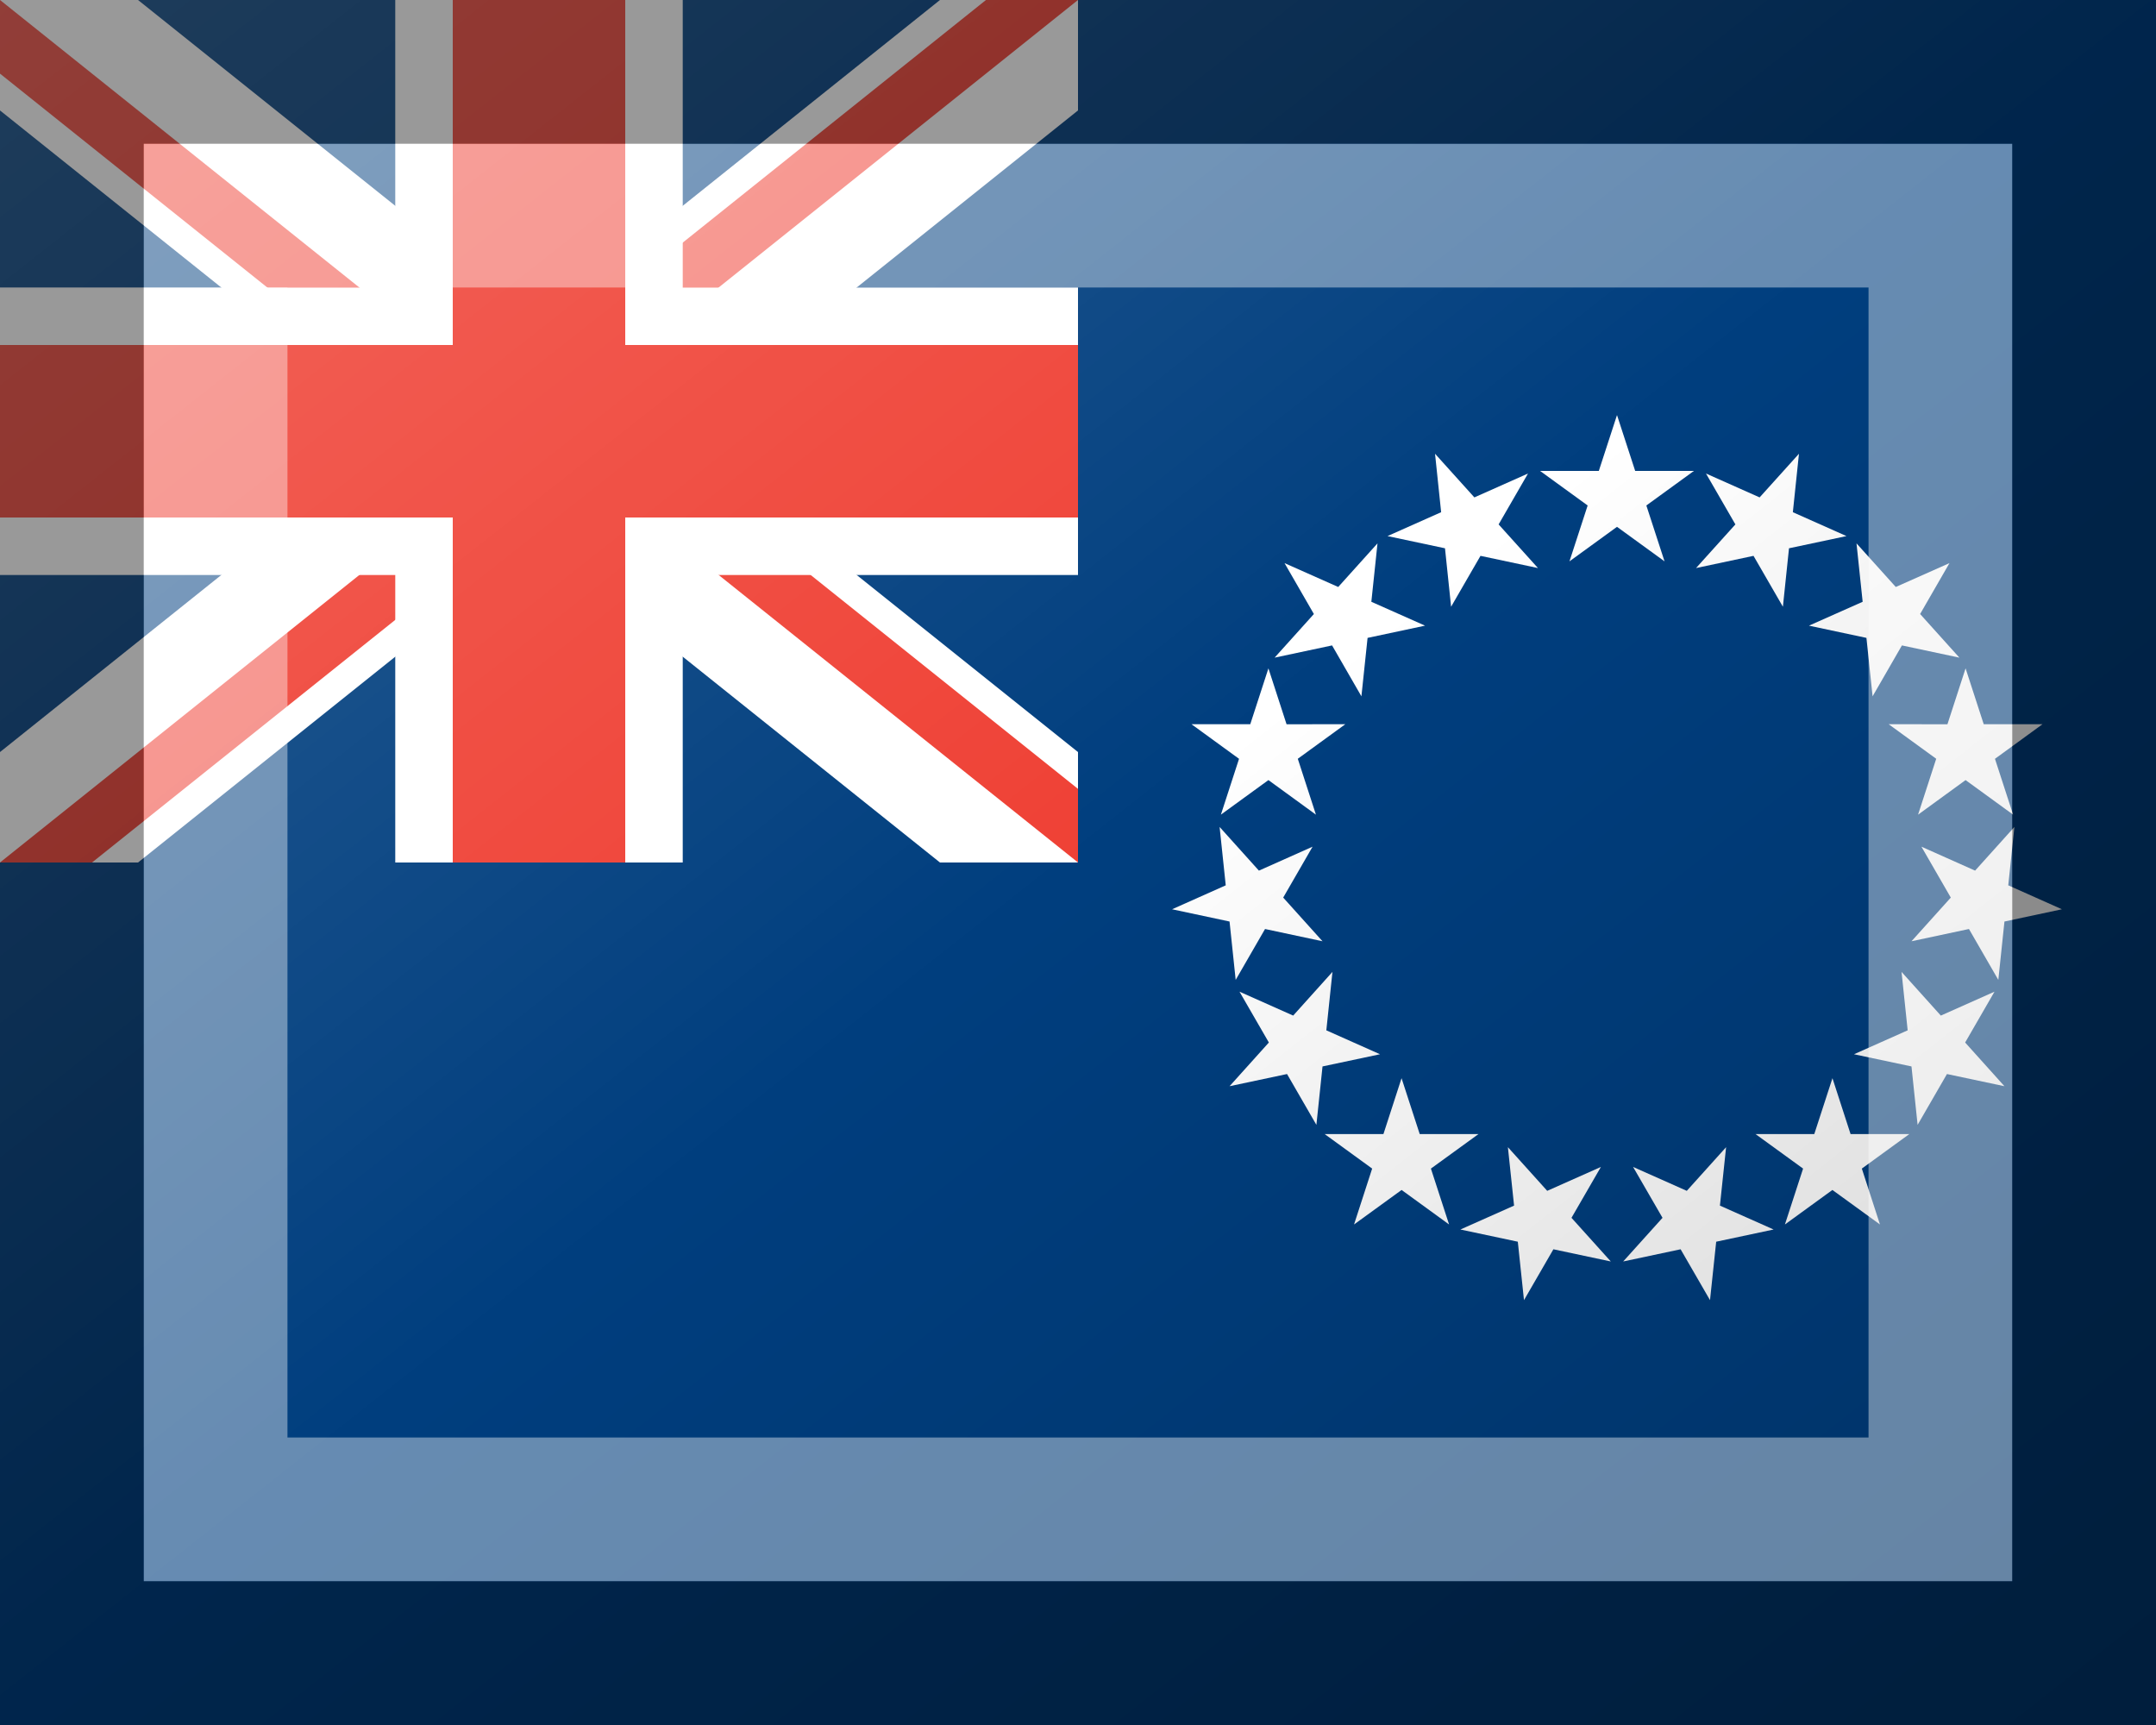 <?xml version="1.0"?>
<svg xmlns="http://www.w3.org/2000/svg" xmlns:xlink="http://www.w3.org/1999/xlink" version="1.1" width="450" height="360" viewBox="0 0 450 360">
<!-- Generated by Kreative Vexillo v1.0 -->
<style>
.blue{fill:rgb(0,62,126);}
.red{fill:rgb(239,65,53);}
.white{fill:rgb(255,255,255);}
</style>
<defs>
<path id="star" d="M 0.0 -1.0 L 0.225 -0.309 L 0.951 -0.309 L 0.363 0.118 L 0.588 0.809 L 0.0 0.382 L -0.588 0.809 L -0.363 0.118 L -0.951 -0.309 L -0.225 -0.309 Z"/>
<clipPath id="clip0">
<path d="M 0 0 L 0 15.367 L 0 15.367 L 93.291 90 L 93.291 90 L 0 164.632 L 0 164.632 L 0 180 L 19.209 180 L 112.5 105.368 L 112.5 105.368 L 112.5 105.368 L 112.5 105.368 L 112.5 105.368 L 112.5 105.368 L 205.791 180 L 225 180 L 225 164.632 L 131.709 90 L 225 15.367 L 225 0 L 205.791 0 L 112.5 74.632 L 19.209 0 Z"/>
</clipPath>
<linearGradient id="glaze" x1="0%" y1="0%" x2="100%" y2="100%">
<stop offset="0%" stop-color="rgb(255,255,255)" stop-opacity="0.2"/>
<stop offset="49.999%" stop-color="rgb(255,255,255)" stop-opacity="0.0"/>
<stop offset="50.001%" stop-color="rgb(0,0,0)" stop-opacity="0.0"/>
<stop offset="100%" stop-color="rgb(0,0,0)" stop-opacity="0.2"/>
</linearGradient>
</defs>
<g>
<rect x="0" y="0" width="450" height="360" class="blue"/>
<g>
<path d="M 0 0 L 0 23.051 L 0 23.051 L 83.686 90 L 83.686 90 L 0 156.949 L 0 180 L 28.814 180 L 112.5 113.051 L 112.5 113.051 L 196.186 180 L 225 180 L 225 156.949 L 225 156.949 L 141.314 90 L 225 23.051 L 225 0 L 196.186 0 L 112.5 66.949 L 112.5 66.949 L 28.814 0 Z" class="white"/>
<g clip-path="url(#clip0)">
<path d="M 0 0 L 112.5 90 L 0 90 Z" class="red"/>
<path d="M 225 0 L 112.5 90 L 112.5 0 Z" class="red"/>
<path d="M 0 180 L 112.5 90 L 112.5 180 Z" class="red"/>
<path d="M 225 180 L 112.5 90 L 225 90 Z" class="red"/>
</g>
<g>
<rect x="0" y="60" width="225" height="60" class="white"/>
<rect x="82.5" y="0" width="60" height="180" class="white"/>
</g>
<g>
<rect x="0" y="72" width="225" height="36" class="red"/>
<rect x="94.5" y="0" width="36" height="180" class="red"/>
</g>
</g>
<g>
<use xlink:href="#star" transform="translate(337.5 103.5) scale(16.875 16.875) rotate(0)" class="white"/>
<use xlink:href="#star" transform="translate(368.615 110.114) scale(16.875 16.875) rotate(24)" class="white"/>
<use xlink:href="#star" transform="translate(394.351 128.811) scale(16.875 16.875) rotate(48)" class="white"/>
<use xlink:href="#star" transform="translate(410.256 156.36) scale(16.875 16.875) rotate(72)" class="white"/>
<use xlink:href="#star" transform="translate(413.581 187.996) scale(16.875 16.875) rotate(96)" class="white"/>
<use xlink:href="#star" transform="translate(403.751 218.25) scale(16.875 16.875) rotate(120)" class="white"/>
<use xlink:href="#star" transform="translate(382.466 241.89) scale(16.875 16.875) rotate(144)" class="white"/>
<use xlink:href="#star" transform="translate(353.405 254.828) scale(16.875 16.875) rotate(168)" class="white"/>
<use xlink:href="#star" transform="translate(321.595 254.828) scale(16.875 16.875) rotate(192)" class="white"/>
<use xlink:href="#star" transform="translate(292.534 241.89) scale(16.875 16.875) rotate(216)" class="white"/>
<use xlink:href="#star" transform="translate(271.249 218.25) scale(16.875 16.875) rotate(240)" class="white"/>
<use xlink:href="#star" transform="translate(261.419 187.996) scale(16.875 16.875) rotate(264)" class="white"/>
<use xlink:href="#star" transform="translate(264.744 156.36) scale(16.875 16.875) rotate(288)" class="white"/>
<use xlink:href="#star" transform="translate(280.649 128.811) scale(16.875 16.875) rotate(312)" class="white"/>
<use xlink:href="#star" transform="translate(306.385 110.114) scale(16.875 16.875) rotate(336)" class="white"/>
</g>
</g>
<g>
<rect x="0" y="0" width="450" height="360" fill="url(#glaze)"/>
<path d="M 30 30 L 420 30 L 420 330 L 30 330 Z M 60 60 L 60 300 L 390 300 L 390 60 Z" fill="rgb(255,255,255)" opacity="0.4"/>
<path d="M 0 0 L 450 0 L 450 360 L 0 360 Z M 30 30 L 30 330 L 420 330 L 420 30 Z" fill="rgb(0,0,0)" opacity="0.4"/>
</g>
</svg>
